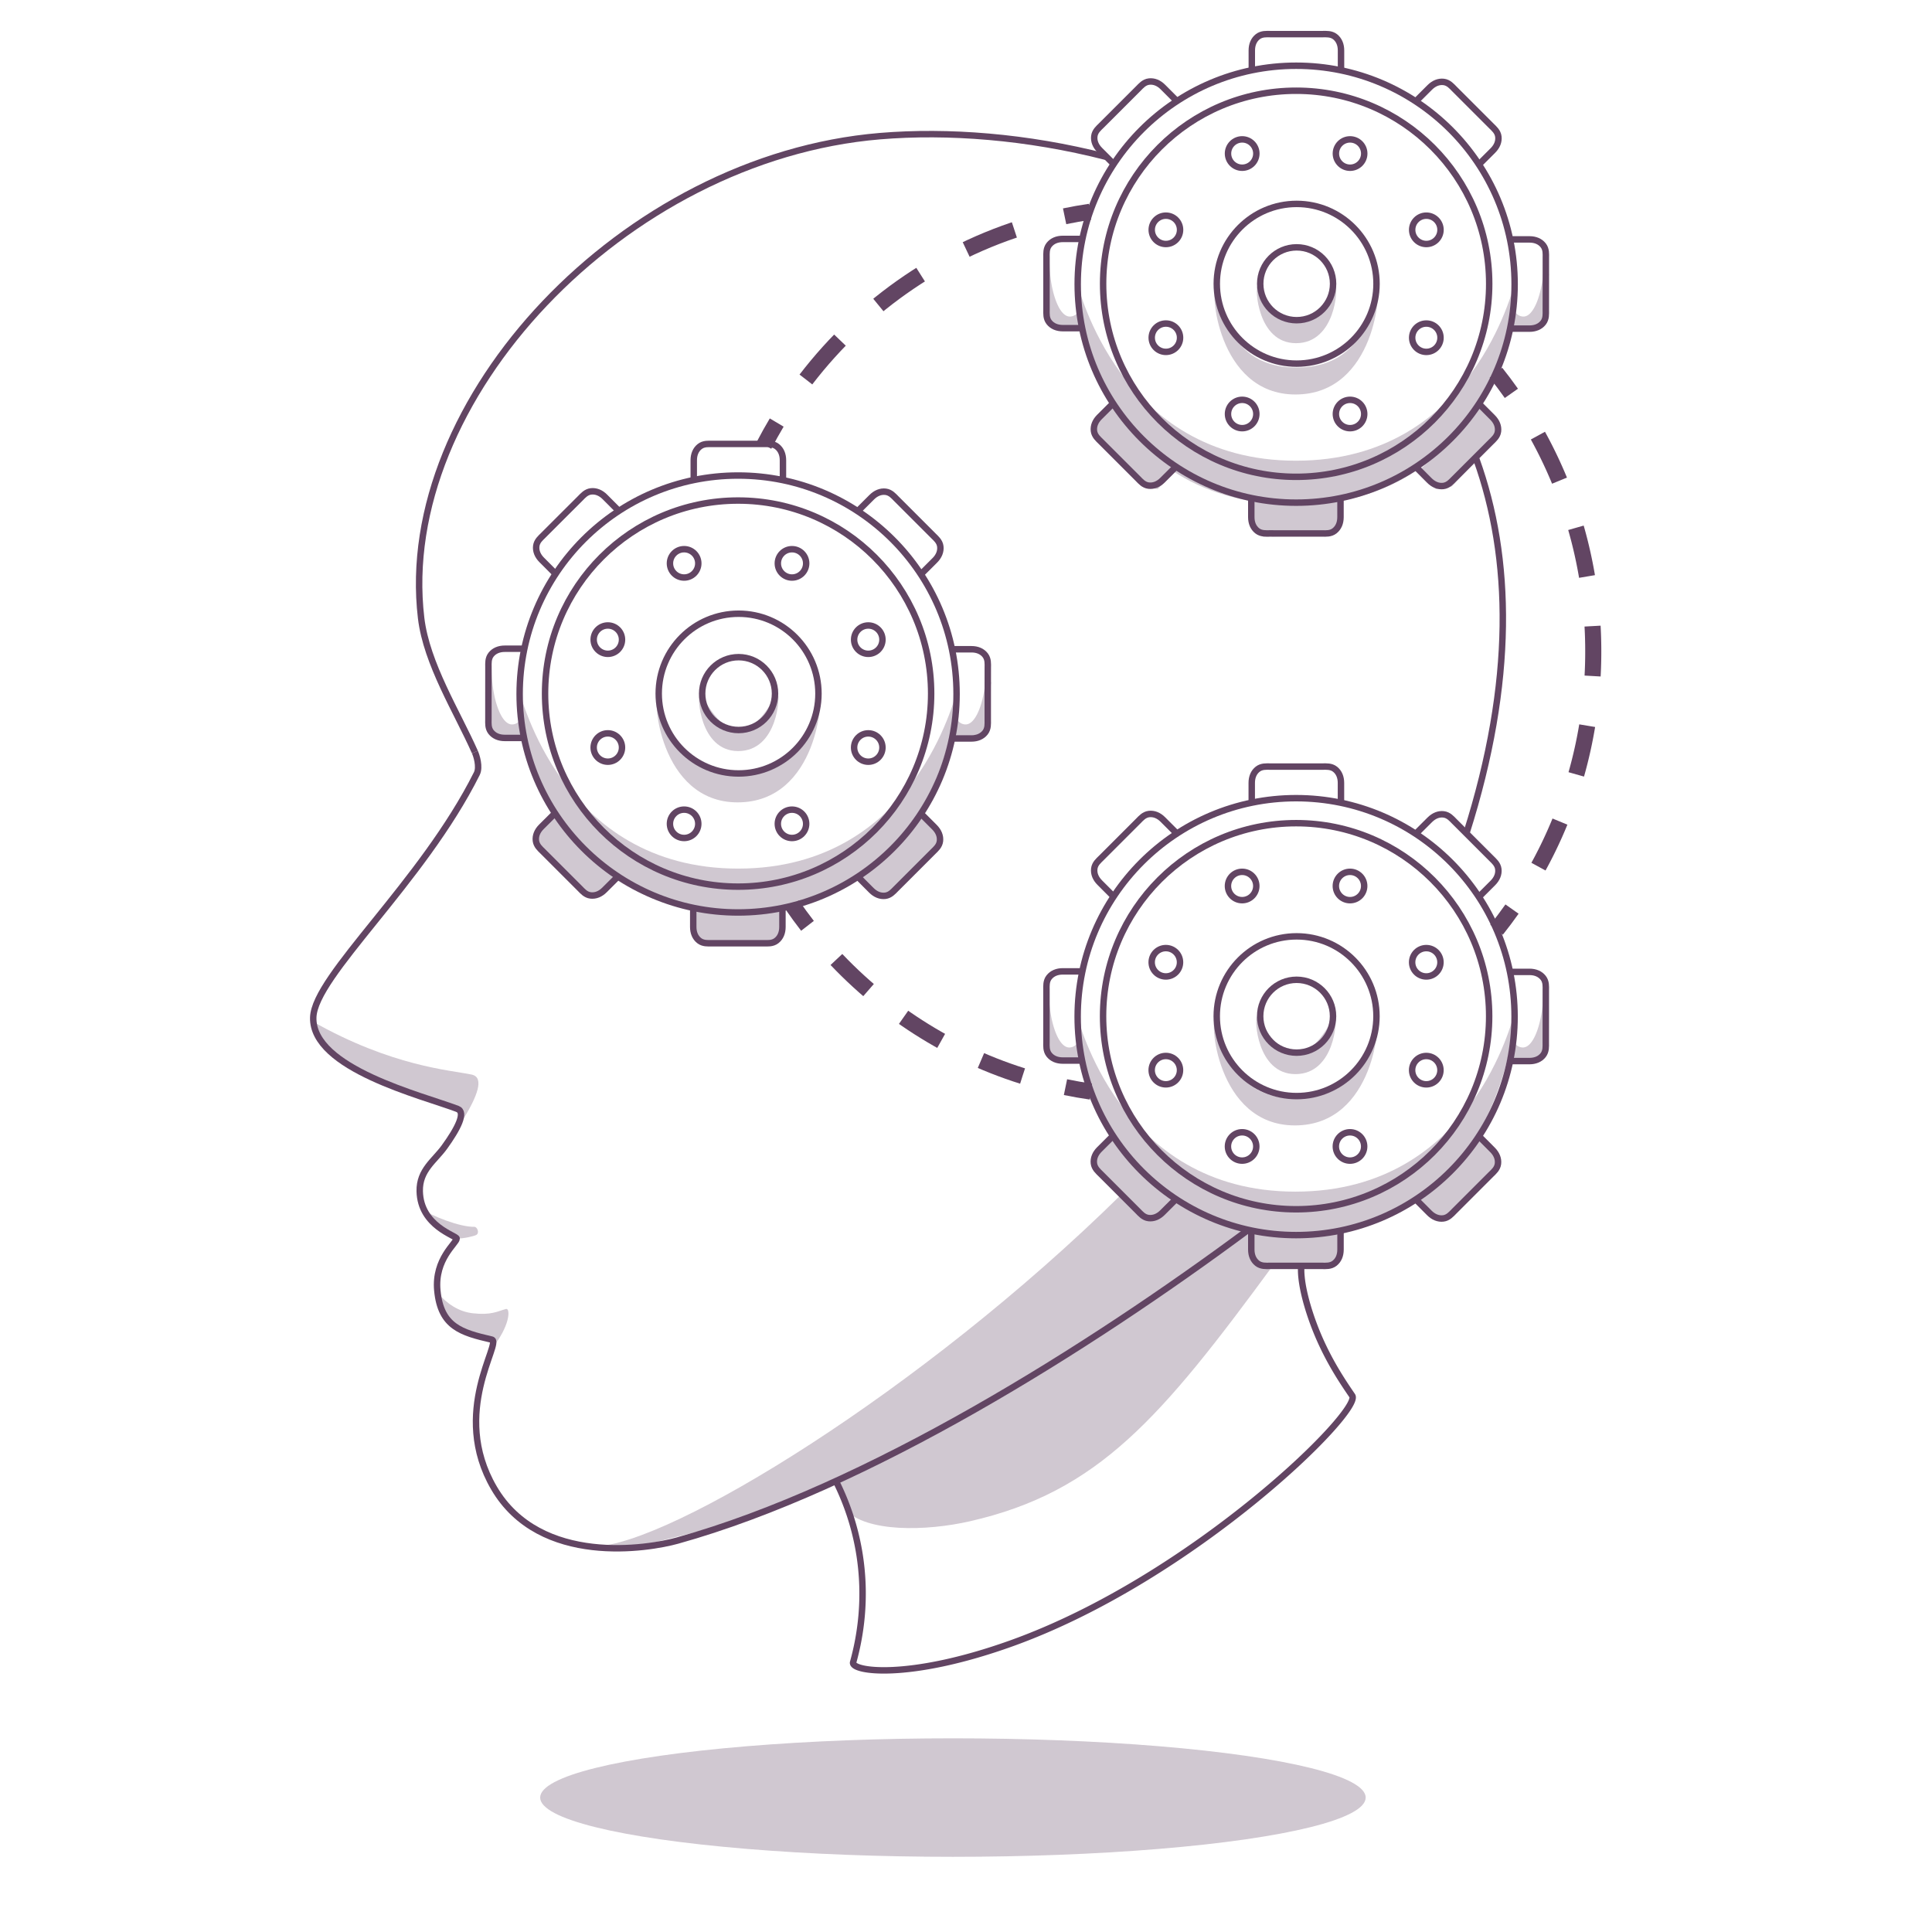 <svg xmlns="http://www.w3.org/2000/svg" viewBox="0 0 3000 3000"><defs><style>.cls-1,.cls-2,.cls-3,.cls-4,.cls-5{fill:none;stroke:#624563;stroke-miterlimit:10;}.cls-1{stroke-width:10px;}.cls-2,.cls-3,.cls-4,.cls-5{stroke-width:25px;}.cls-3{stroke-dasharray:68.93 68.93;}.cls-4{stroke-dasharray:77.57 77.57;}.cls-5{stroke-dasharray:80.85 80.85;}.cls-6{opacity:0.3;}.cls-7{fill:#624563;}</style></defs><g id="Lines"><circle class="cls-1" cx="2013.43" cy="440.64" r="124.02"/><circle class="cls-1" cx="2013.43" cy="440.64" r="56.57"/><g id="_Radial_Repeat_" data-name="&lt;Radial Repeat&gt;"><circle class="cls-1" cx="1928.83" cy="642.85" r="22.01"/></g><g id="_Radial_Repeat_2" data-name="&lt;Radial Repeat&gt;"><circle class="cls-1" cx="1810.39" cy="524.39" r="22.01"/></g><g id="_Radial_Repeat_3" data-name="&lt;Radial Repeat&gt;"><circle class="cls-1" cx="1810.39" cy="356.88" r="22.01"/></g><g id="_Radial_Repeat_4" data-name="&lt;Radial Repeat&gt;"><circle class="cls-1" cx="1928.85" cy="238.43" r="22.01"/></g><g id="_Radial_Repeat_5" data-name="&lt;Radial Repeat&gt;"><circle class="cls-1" cx="2096.37" cy="238.44" r="22.01"/></g><g id="_Radial_Repeat_6" data-name="&lt;Radial Repeat&gt;"><circle class="cls-1" cx="2214.81" cy="356.89" r="22.01"/></g><g id="_Radial_Repeat_7" data-name="&lt;Radial Repeat&gt;"><circle class="cls-1" cx="2214.81" cy="524.41" r="22.01"/></g><g id="_Radial_Repeat_8" data-name="&lt;Radial Repeat&gt;"><circle class="cls-1" cx="2096.35" cy="642.86" r="22.01"/></g><circle class="cls-1" cx="2012.67" cy="440.64" r="299.76"/><circle class="cls-1" cx="2012.67" cy="441.29" r="339.23"/><path class="cls-1" d="M1728.65,626.16l-21.44,21.39c-6.35,6.33-9.45,13.82-8.54,21.54s6.84,12.64,10.57,16.37l29,29,29,29c3.72,3.74,8.59,9.67,16.34,10.61s15.22-2.15,21.57-8.49l21.44-21.39"/><path class="cls-1" d="M1680.66,371l-30.29,0c-9,0-16.45,3.09-21.27,9.19s-4.1,13.78-4.1,19.05l0,41,0,41c0,5.28-.76,12.92,4.07,19.06s12.27,9.24,21.24,9.25l30.29,0"/><path class="cls-1" d="M1827.15,156.63l-21.39-21.44c-6.33-6.35-13.82-9.45-21.54-8.54s-12.64,6.84-16.37,10.57l-29,29-29,28.95c-3.74,3.73-9.67,8.6-10.61,16.35s2.15,15.22,8.49,21.57l21.39,21.44"/><path class="cls-1" d="M2082.32,108.63l0-30.28c0-9-3.09-16.46-9.2-21.27s-13.77-4.1-19-4.11l-41,0-41,0c-5.28,0-12.92-.76-19.06,4.06s-9.24,12.28-9.25,21.25l0,30.29"/><path class="cls-1" d="M2296.68,255.13l21.44-21.39c6.35-6.34,9.45-13.82,8.54-21.54s-6.84-12.64-10.57-16.38l-29-29-29-29c-3.73-3.73-8.6-9.67-16.35-10.6s-15.22,2.15-21.57,8.49l-21.44,21.39"/><path class="cls-1" d="M2344.67,510.3l30.29,0c9,0,16.46-3.09,21.27-9.2s4.1-13.77,4.1-19.05l.05-41,0-41c0-5.27.76-12.91-4.06-19.05s-12.28-9.24-21.25-9.25l-30.29,0"/><path class="cls-1" d="M2198.18,724.66l21.39,21.44c6.34,6.35,13.82,9.45,21.54,8.54s12.64-6.84,16.38-10.57l29-29,29-29c3.73-3.73,9.67-8.59,10.6-16.35s-2.15-15.21-8.49-21.56l-21.39-21.44"/><path class="cls-1" d="M1943,772.65l0,30.29c0,9,3.09,16.45,9.2,21.27s13.77,4.1,19,4.1l41,.05,41,0c5.28,0,12.92.76,19.06-4.07s9.24-12.27,9.25-21.24l0-30.29"/><circle class="cls-1" cx="2013.36" cy="1577.98" r="124.02"/><circle class="cls-1" cx="2013.36" cy="1577.98" r="56.57"/><g id="_Radial_Repeat_9" data-name="&lt;Radial Repeat&gt;"><circle class="cls-1" cx="1928.77" cy="1780.19" r="22.01"/></g><g id="_Radial_Repeat_10" data-name="&lt;Radial Repeat&gt;"><circle class="cls-1" cx="1810.32" cy="1661.73" r="22.01"/></g><g id="_Radial_Repeat_11" data-name="&lt;Radial Repeat&gt;"><circle class="cls-1" cx="1810.33" cy="1494.22" r="22.01"/></g><g id="_Radial_Repeat_12" data-name="&lt;Radial Repeat&gt;"><circle class="cls-1" cx="1928.78" cy="1375.77" r="22.01"/></g><g id="_Radial_Repeat_13" data-name="&lt;Radial Repeat&gt;"><circle class="cls-1" cx="2096.3" cy="1375.78" r="22.01"/></g><g id="_Radial_Repeat_14" data-name="&lt;Radial Repeat&gt;"><circle class="cls-1" cx="2214.75" cy="1494.23" r="22.01"/></g><g id="_Radial_Repeat_15" data-name="&lt;Radial Repeat&gt;"><circle class="cls-1" cx="2214.74" cy="1661.75" r="22.01"/></g><g id="_Radial_Repeat_16" data-name="&lt;Radial Repeat&gt;"><circle class="cls-1" cx="2096.28" cy="1780.2" r="22.01"/></g><circle class="cls-1" cx="2012.6" cy="1577.98" r="299.76"/><circle class="cls-1" cx="2012.6" cy="1578.63" r="339.23"/><path class="cls-1" d="M1728.58,1763.5l-21.44,21.39c-6.35,6.34-9.45,13.82-8.53,21.54s6.84,12.64,10.56,16.38l29,29,29,29c3.73,3.74,8.59,9.68,16.35,10.61s15.21-2.15,21.56-8.49l21.44-21.39"/><path class="cls-1" d="M1680.59,1508.33l-30.29,0c-9,0-16.45,3.09-21.26,9.2s-4.1,13.77-4.11,19l0,41,0,41c0,5.28-.76,12.92,4.06,19.06s12.28,9.24,21.25,9.25l30.28,0"/><path class="cls-1" d="M1827.09,1294l-21.4-21.44c-6.33-6.35-13.82-9.45-21.54-8.54s-12.64,6.84-16.37,10.57l-29,29-29,29c-3.74,3.72-9.67,8.59-10.6,16.34s2.15,15.22,8.48,21.57l21.39,21.44"/><path class="cls-1" d="M2082.25,1246l0-30.29c0-9-3.1-16.45-9.2-21.27s-13.77-4.1-19.05-4.1l-41,0-41,0c-5.28,0-12.91-.76-19.06,4.06s-9.23,12.28-9.24,21.25l0,30.29"/><path class="cls-1" d="M2296.62,1392.47l21.44-21.39c6.35-6.34,9.45-13.82,8.53-21.54s-6.84-12.64-10.56-16.38l-29-29-29-29c-3.73-3.74-8.59-9.67-16.35-10.61s-15.21,2.15-21.56,8.49l-21.44,21.39"/><path class="cls-1" d="M2344.61,1647.64l30.28,0c9,0,16.46-3.09,21.27-9.2s4.1-13.77,4.11-19l.05-41,0-41c0-5.28.76-12.92-4.06-19.06s-12.28-9.24-21.25-9.25l-30.28,0"/><path class="cls-1" d="M2198.11,1862l21.39,21.44c6.34,6.35,13.83,9.45,21.55,8.54s12.63-6.84,16.37-10.57l29-29,29-29c3.73-3.72,9.67-8.59,10.6-16.34s-2.15-15.22-8.48-21.57l-21.39-21.44"/><path class="cls-1" d="M1943,1910l0,30.29c0,9,3.1,16.45,9.2,21.27s13.77,4.1,19.05,4.1l41,0,41,0c5.28,0,12.91.76,19.06-4.07s9.23-12.27,9.24-21.24l0-30.29"/><circle class="cls-1" cx="1146.88" cy="1077" r="124.02"/><circle class="cls-1" cx="1146.88" cy="1077" r="56.57"/><g id="_Radial_Repeat_17" data-name="&lt;Radial Repeat&gt;"><circle class="cls-1" cx="1062.29" cy="1279.21" r="22.01"/></g><g id="_Radial_Repeat_18" data-name="&lt;Radial Repeat&gt;"><circle class="cls-1" cx="943.84" cy="1160.75" r="22.01"/></g><g id="_Radial_Repeat_19" data-name="&lt;Radial Repeat&gt;"><circle class="cls-1" cx="943.85" cy="993.24" r="22.01"/></g><g id="_Radial_Repeat_20" data-name="&lt;Radial Repeat&gt;"><circle class="cls-1" cx="1062.3" cy="874.79" r="22.01"/></g><g id="_Radial_Repeat_21" data-name="&lt;Radial Repeat&gt;"><circle class="cls-1" cx="1229.82" cy="874.8" r="22.01"/></g><g id="_Radial_Repeat_22" data-name="&lt;Radial Repeat&gt;"><circle class="cls-1" cx="1348.27" cy="993.25" r="22.01"/></g><g id="_Radial_Repeat_23" data-name="&lt;Radial Repeat&gt;"><circle class="cls-1" cx="1348.26" cy="1160.77" r="22.01"/></g><g id="_Radial_Repeat_24" data-name="&lt;Radial Repeat&gt;"><circle class="cls-1" cx="1229.8" cy="1279.22" r="22.01"/></g><circle class="cls-1" cx="1146.12" cy="1077" r="299.76"/><circle class="cls-1" cx="1146.12" cy="1077.64" r="339.23"/><path class="cls-1" d="M862.1,1262.52l-21.44,21.39c-6.35,6.33-9.45,13.82-8.53,21.54s6.84,12.64,10.56,16.37l29,29,29,29c3.73,3.74,8.59,9.67,16.35,10.6s15.21-2.15,21.56-8.48L960,1360.6"/><path class="cls-1" d="M814.11,1007.35l-30.29,0c-9,0-16.45,3.1-21.27,9.2s-4.09,13.77-4.1,19l-.05,41,0,41c0,5.28-.77,12.92,4.06,19.06s12.28,9.24,21.25,9.25l30.28,0"/><path class="cls-1" d="M960.6,793l-21.39-21.44c-6.33-6.35-13.82-9.44-21.54-8.53S905,769.85,901.3,773.58l-29,28.95-29,29c-3.74,3.73-9.67,8.6-10.61,16.35s2.16,15.21,8.49,21.56l21.39,21.44"/><path class="cls-1" d="M1215.77,745l0-30.28c0-9-3.1-16.46-9.2-21.27s-13.77-4.1-19-4.11l-41,0-41,0c-5.28,0-12.92-.76-19.06,4.06s-9.24,12.28-9.25,21.25l0,30.29"/><path class="cls-1" d="M1430.14,891.49l21.44-21.39c6.35-6.34,9.44-13.83,8.53-21.55s-6.84-12.63-10.57-16.37l-29-29-29-29c-3.73-3.73-8.6-9.67-16.35-10.6s-15.21,2.15-21.56,8.48l-21.44,21.4"/><path class="cls-1" d="M1478.13,1146.66l30.28,0c9,0,16.46-3.09,21.27-9.2s4.1-13.77,4.11-19l0-41,.05-41c0-5.27.76-12.91-4.06-19.06s-12.28-9.23-21.25-9.24l-30.29,0"/><path class="cls-1" d="M1331.63,1361l21.39,21.44c6.34,6.35,13.83,9.45,21.55,8.54s12.63-6.84,16.37-10.57l29-29,29-29c3.73-3.73,9.67-8.59,10.6-16.35s-2.15-15.21-8.48-21.56l-21.4-21.44"/><path class="cls-1" d="M1076.46,1409l0,30.29c0,9,3.09,16.45,9.2,21.27s13.77,4.09,19,4.1l41,0,41,0c5.27,0,12.91.77,19.06-4.06s9.23-12.28,9.24-21.25l0-30.28"/><path class="cls-1" d="M2292.5,713.07c55,152.94,59.51,344.75-15.47,580.85"/><path class="cls-1" d="M737.41,1167.78c-27.56-62.23-75-137-83.49-208.08C613.65,620.58,969,244.59,1366.36,211.41c105.59-8.81,228.61.7,350.81,32"/><path class="cls-1" d="M737.41,1167.78c2.45,5.31,8.12,23.14,3,33.48-84.8,169.59-252.19,314-254,378.66-2.22,79.34,169.46,121.26,224,142,13.55,5.16.27,30.75-20.33,59.25-15.38,21.28-39,35.76-38.33,68.49,1.11,54.71,57.33,68.93,57.33,73.6,0,7-34.63,31.66-30,80.66,5.33,56.45,37.56,65.34,84.45,76.22,16.77,3.9-65.21,112.75,3.55,230.45,71.67,122.67,240.72,93.91,284.67,81.67,295.55-82.34,639-299,886.57-482.58"/><path class="cls-1" d="M1298,2299.84a390.69,390.69,0,0,1,35.74,108.42c13,75,1,137.14-9,173-3.67,14,84.33,28.22,244.78-29.12,283.63-101.35,546.33-361.33,530.22-384.88-16.55-24.24-43-63.16-62.22-117.34-10.74-30.21-18.65-63-16.89-84.66"/><path class="cls-2" d="M1693.88,1695q-19.89-2.86-39.4-6.88"/><path class="cls-3" d="M1587.79,1670.84c-122.42-38.58-230-111-312.14-206.56"/><path class="cls-2" d="M1253.86,1437.61q-12.25-15.78-23.61-32.29"/><path class="cls-2" d="M2322.86,578.79q12.46,15.62,24,32"/><path class="cls-4" d="M2388.07,676.45A692.85,692.85,0,0,1,2474,1011.86c0,135-38.37,261-104.68,367.4"/><path class="cls-2" d="M2347.86,1411.6q-11.54,16.37-24,32"/><path class="cls-2" d="M1186.59,691.05q9.26-17.77,19.48-34.93"/><path class="cls-5" d="M1251.43,589.25c90-117.27,216.54-204.44,362.37-244"/><path class="cls-2" d="M1653.13,335.84q19.48-4.05,39.38-7"/></g><g id="Shadows" class="cls-6"><ellipse class="cls-7" cx="1479.7" cy="2791.25" rx="640.93" ry="92"/><path class="cls-7" d="M485,1585.92c124,70.22,213.87,75.65,247.33,82.67,20.67,4.33,8,34.74-12,67.67l-25.55-21-156-59.12-44-43.55Z"/><path class="cls-7" d="M765.79,2084.14l-67.11-31-19.21-45.25c15.23,16.68,32.27,28.8,54.75,31.35,28.6,3.24,38.06-3,51.48-6.67,6.2-1.7,7.29,21.13-15.92,53.5"/><path class="cls-7" d="M707.41,1923.25c13.54.32,29.53-4.14,32.05-5.57,5.9-3.36,1.11-12.75-2.65-12.66-23.26.56-67.91-17.49-84.61-29.14Z"/><path class="cls-7" d="M923.7,2401.26c115.55-2.45,506.22-240,817-546l39.66,36.66,19.56-4,22.89-27.11,113.33,51.78L1693.88,2079,1409.7,2244.59l-258,116.67L979,2404.16Z"/><path class="cls-7" d="M1312.44,2344.1c33,35.66,125.63,33.61,193.6,18.12,199.51-45.46,296.59-160.15,471.66-398.63h-27l-11.21-50.45L1718,2063.36l-251,154.56L1298,2299.84Z"/><path class="cls-7" d="M806.89,1077.64c3-2.18,62.81,271.11,339.23,271.11,277.58,0,336.2-273.29,339.22-271.11s-23.28,339.23-339.22,339.23C817.7,1416.87,804,1079.76,806.89,1077.64Z"/><path class="cls-7" d="M763.36,1039.76c.48,42.86,13.84,85.16,31.67,85.16a15.1,15.1,0,0,0,14.5-11.12c.33-1.13,3.17,31.79,3.17,31.79l-48.34-6.33-8.83-79.67Z"/><path class="cls-7" d="M1531.09,1039.76c-.47,42.86-13.83,85.16-31.66,85.16a15.1,15.1,0,0,1-14.5-11.12c-.33-1.13-3.17,31.79-3.17,31.79l48.33-6.33,8.84-79.67Z"/><polyline class="cls-7" points="1076.28 1409.67 1076.41 1411.26 1080.36 1456.59 1095.7 1466.81 1198.59 1464.37 1218.14 1449.03 1215.96 1409.67 1146.05 1417.7"/><polyline class="cls-7" points="864.81 1261.43 863.73 1262.6 832.92 1296.08 835.71 1314.3 906.89 1388.63 931.4 1392.73 959 1364.58 905.93 1318.37"/><polyline class="cls-7" points="1430.17 1261.43 1431.26 1262.6 1462.07 1296.08 1459.28 1314.3 1388.09 1388.63 1363.59 1392.73 1335.99 1364.58 1389.05 1318.37"/><path class="cls-7" d="M1086.56,1077c3.61-1.82,26.12,56.54,60.51,56.57s57.15-58.29,60.51-56.57c4,2.06.45,89.26-61.33,89.26C1086,1166.26,1082.29,1079.16,1086.56,1077Z"/><path class="cls-7" d="M1022.86,1077c7.63,0,1.5,127.07,124.13,127.07,123.91,0,116.8-127.07,123.91-127.07,8.8,0,0,168.92-125.55,168.92C1022.86,1245.92,1011.7,1077,1022.86,1077Z"/><path class="cls-7" d="M1672.2,1579.27c3-2.19,62.8,271.1,339.22,271.1,277.58,0,336.2-273.29,339.23-271.1s-23.28,339.22-339.23,339.22C1683,1918.49,1669.27,1581.38,1672.2,1579.27Z"/><path class="cls-7" d="M1628.67,1541.38c.47,42.86,13.83,85.16,31.67,85.16a15.09,15.09,0,0,0,14.49-11.12c.33-1.13,3.17,31.79,3.17,31.79l-48.33-6.33-8.83-79.67Z"/><path class="cls-7" d="M2396.4,1541.38c-.47,42.86-13.84,85.16-31.67,85.16a15.1,15.1,0,0,1-14.5-11.12c-.32-1.13-3.17,31.79-3.17,31.79l48.34-6.33,8.83-79.67Z"/><polyline class="cls-7" points="1941.58 1911.29 1941.72 1912.88 1945.67 1958.21 1961 1968.43 2063.89 1965.99 2083.45 1950.65 2081.27 1911.29 2011.36 1919.32"/><polyline class="cls-7" points="1730.12 1763.05 1729.04 1764.22 1698.23 1797.7 1701.02 1815.92 1772.2 1890.25 1796.71 1894.35 1824.31 1866.2 1771.24 1819.99"/><polyline class="cls-7" points="2295.48 1763.05 2296.56 1764.22 2327.37 1797.7 2324.58 1815.92 2253.4 1890.25 2228.89 1894.35 2201.29 1866.2 2254.36 1819.99"/><path class="cls-7" d="M1951.87,1578.62c3.61-1.82,26.12,56.54,60.51,56.57s57.14-58.29,60.5-56.57c4,2.06.46,89.26-61.32,89.26C1951.34,1667.88,1947.59,1580.78,1951.87,1578.62Z"/><path class="cls-7" d="M1888.17,1578.62c7.62,0,1.5,127.07,124.13,127.07,123.91,0,116.8-127.07,123.91-127.07,8.79,0,0,168.92-125.55,168.92C1888.17,1747.54,1877,1578.62,1888.17,1578.62Z"/><path class="cls-7" d="M1673.09,444.29c3-2.19,62.81,271.1,339.23,271.1,277.58,0,336.2-273.29,339.23-271.1s-23.28,339.22-339.23,339.22C1683.9,783.51,1670.16,446.4,1673.09,444.29Z"/><path class="cls-7" d="M1629.57,406.4c.47,42.86,13.83,85.16,31.66,85.16a15.1,15.1,0,0,0,14.5-11.12c.33-1.13,3.17,31.79,3.17,31.79l-48.33-6.33-8.84-79.67Z"/><path class="cls-7" d="M2397.29,406.4c-.47,42.86-13.83,85.16-31.66,85.16a15.1,15.1,0,0,1-14.5-11.12c-.33-1.13-3.17,31.79-3.17,31.79l48.33-6.33,8.84-79.67Z"/><polyline class="cls-7" points="1942.48 776.31 1942.62 777.9 1946.57 823.23 1961.9 833.45 2064.79 831.01 2084.34 815.67 2082.17 776.31 2012.25 784.34"/><polyline class="cls-7" points="1731.01 628.07 1729.93 629.24 1699.12 662.72 1701.91 680.94 1773.09 755.27 1797.6 759.37 1825.2 731.22 1772.13 685.01"/><polyline class="cls-7" points="2296.38 628.07 2297.46 629.24 2328.27 662.72 2325.48 680.94 2254.3 755.27 2229.79 759.37 2202.19 731.22 2255.26 685.01"/><path class="cls-7" d="M1952.76,443.64c3.62-1.82,26.12,56.54,60.51,56.57s57.15-58.29,60.51-56.57c4,2.06.45,89.26-61.33,89.26C1952.23,532.9,1948.49,445.8,1952.76,443.64Z"/><path class="cls-7" d="M1889.06,443.64c7.63,0,1.51,127.07,124.14,127.07,123.9,0,116.8-127.07,123.9-127.07,8.8,0,0,168.92-125.55,168.92C1889.06,612.56,1877.9,443.64,1889.06,443.64Z"/></g></svg>